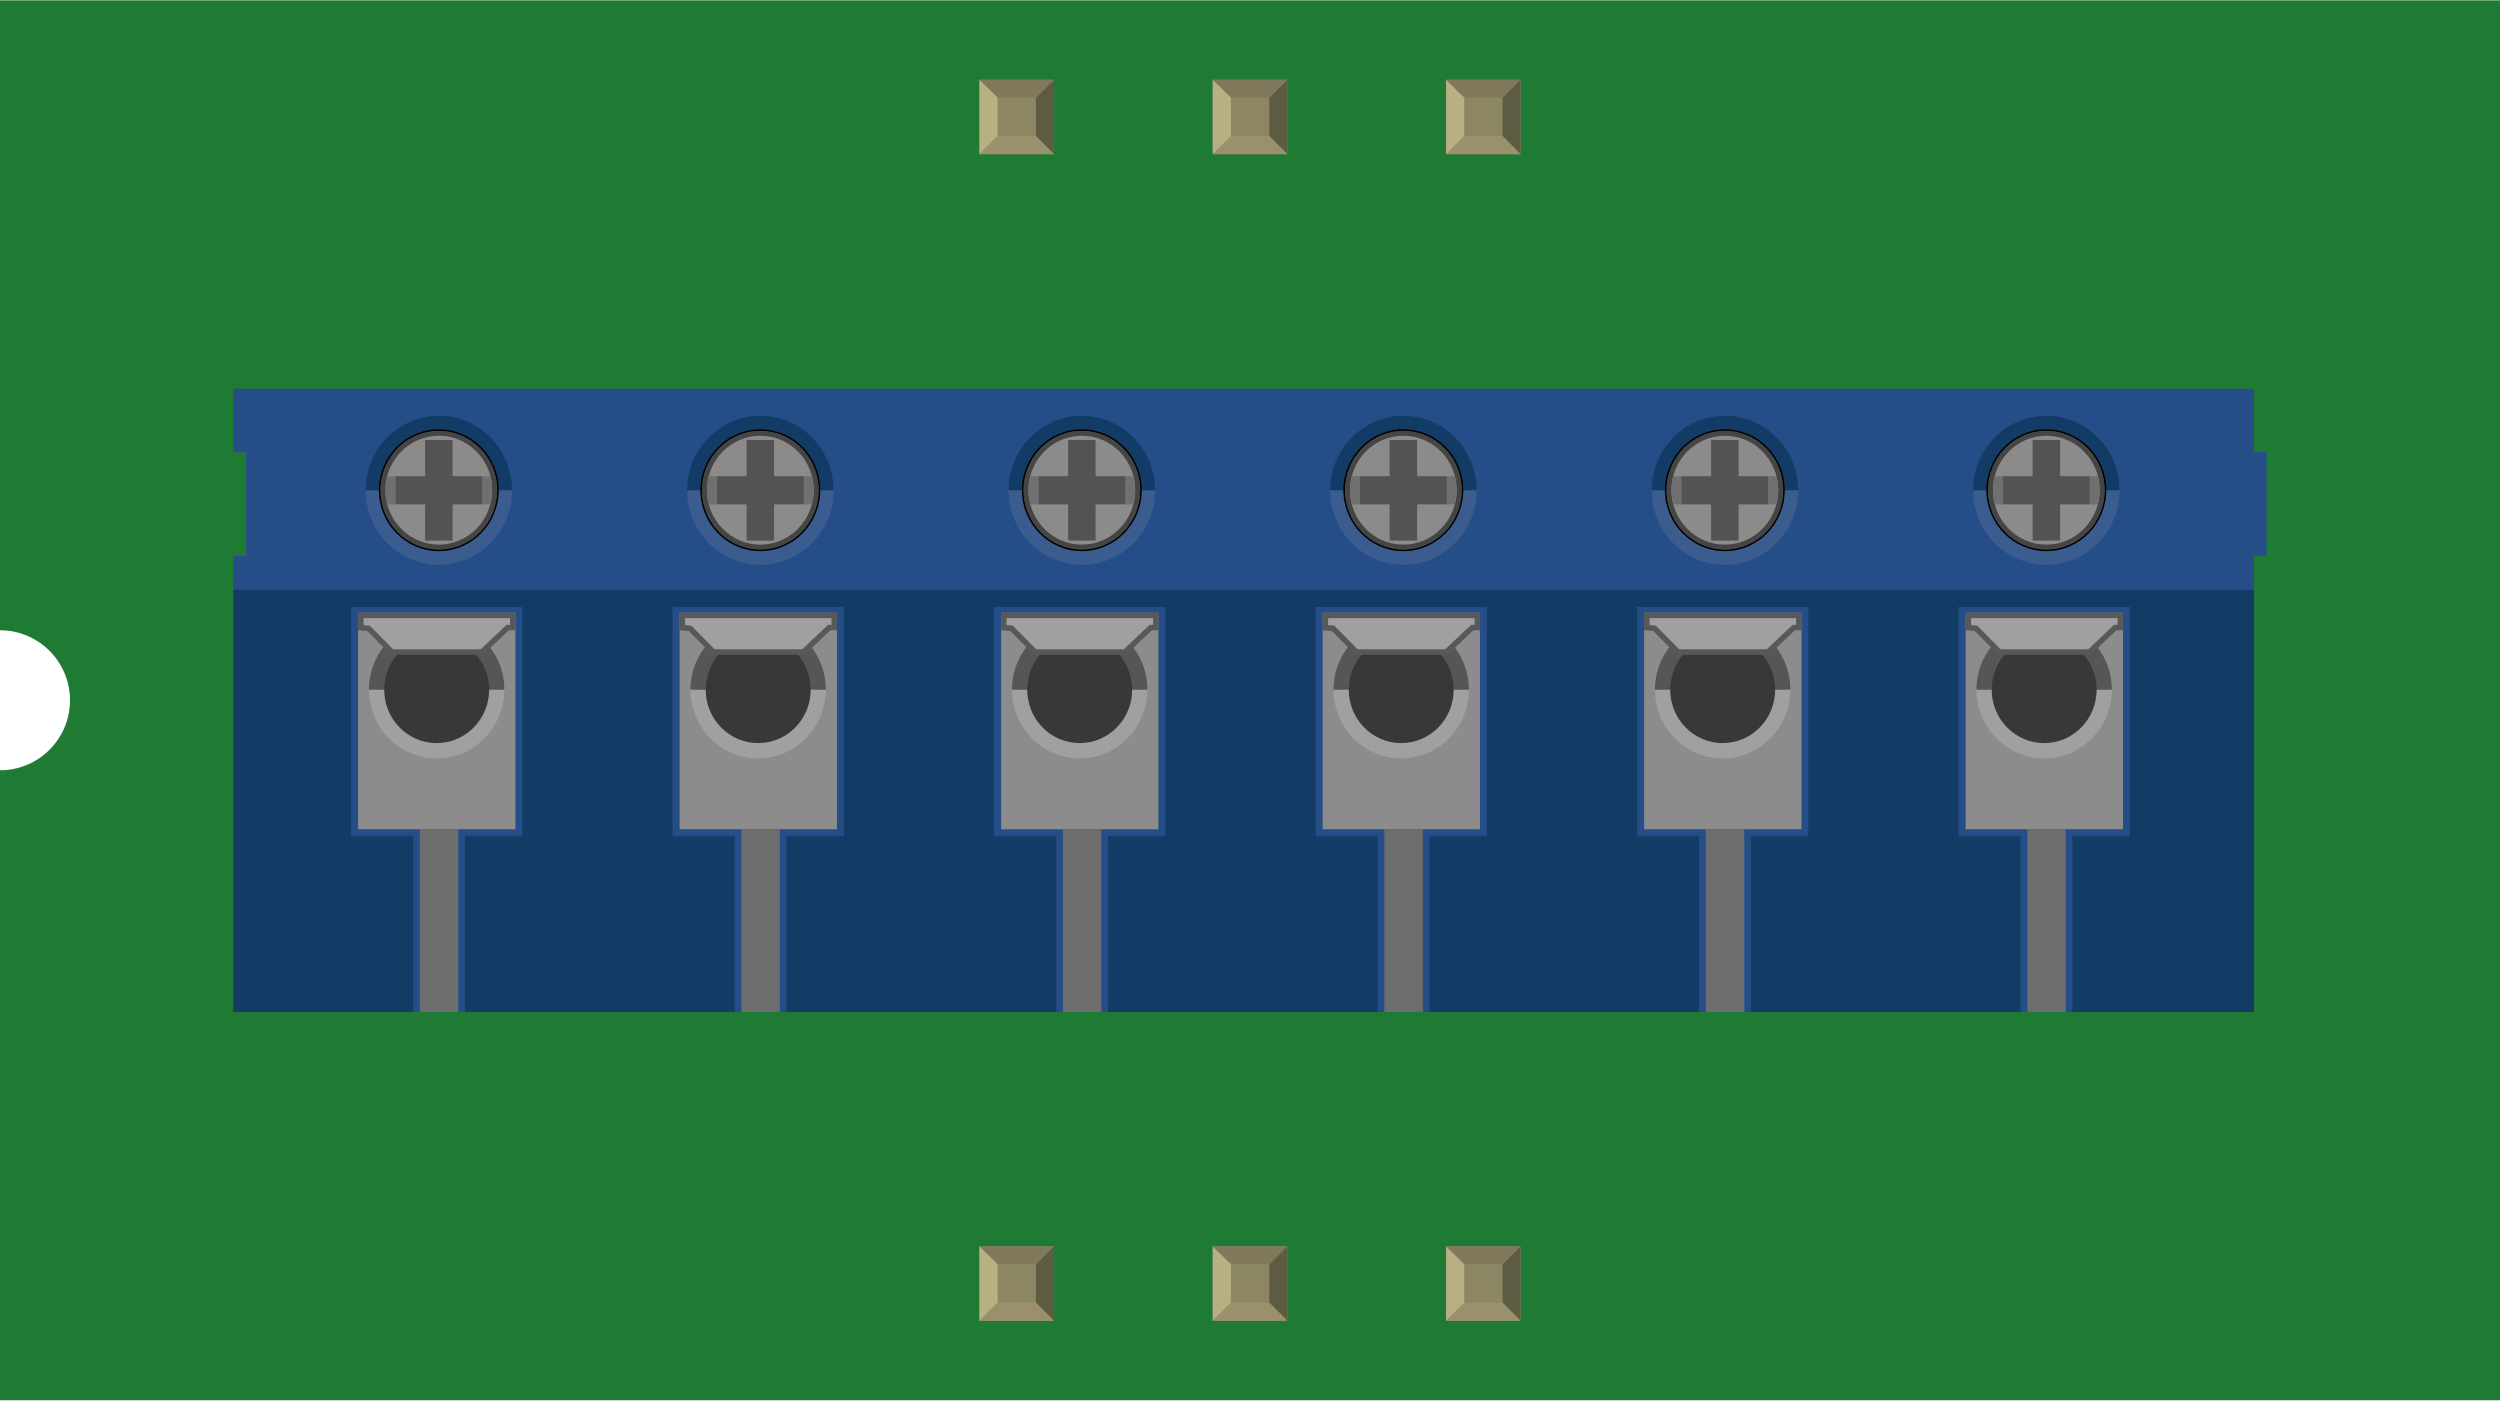 <?xml version='1.0' encoding='UTF-8' standalone='no'?>
<!-- Created with Fritzing (http://www.fritzing.org/) -->
<svg xmlns="http://www.w3.org/2000/svg" width="1.071in" x="0in" version="1.2" y="0in"  height="0.6in" viewBox="0 0 1071.49 600" baseProfile="tiny" xmlns:svg="http://www.w3.org/2000/svg">
 <desc>Fritzing breadboard generated by brd2svg</desc>
 <g id="breadboard">
  <g id="icon">
   <path fill="#1F7A34" stroke="none" stroke-width="0" d="M0,0L0,270A30,30 0 0 1 0,330L0,600L1071.49,600L1071.49,0L0,0z"/>
   <g transform="translate(100,166.458)">
    <polygon fill="#254E89" points="0,27.181,5.472,27.181,5.472,71.653,0,71.653,0,177.542,866.014,177.542,866.014,71.653,871.486,71.653,871.486,27.181,866.014,27.181,866.014,0,0,0" stroke-width="0"/>
    <polygon fill="#123C66" points="0,267.097,866.014,267.097,866.014,86.181,0,86.181" stroke-width="0"/>
    <g stroke-width="0">
     <path fill="#3A5C8E" stroke-width="0" d="M777.056,75.472c17.306,0,31.417,-14.306,31.417,-31.958l-62.792,0C745.639,61.181,759.722,75.472,777.056,75.472z"/>
     <path fill="#123C66" stroke-width="0" d="M777.056,11.597c-17.306,0,-31.389,14.319,-31.389,31.917l62.778,0C808.458,25.903,794.389,11.597,777.056,11.597z"/>
     <polygon fill="#254E89" points="739.458,93.556,739.458,191.792,766.042,191.792,766.042,267.111,788.222,267.111,788.222,191.792,812.833,191.792,812.833,93.556" stroke-width="0"/>
     <rect width="67.417" x="742.472" y="96.014" fill="#8D8C8C" height="92.806" stroke-width="0"/>
     <path fill="#A0A0A0" stroke-width="0" d="M776.153,158.458c15.972,0,28.972,-13.208,28.972,-29.556l-58.028,0C747.125,145.25,760.125,158.458,776.153,158.458z"/>
     <path fill="#565656" stroke-width="0" d="M776.153,99.5c-16,0,-29.056,13.167,-29.056,29.486l58.028,0C805.125,112.694,792.194,99.5,776.153,99.5z"/>
     <ellipse fill="#383838" cx="776.125" cy="129" rx="22.486" ry="22.889" stroke-width="0"/>
     <rect width="16.472" x="768.917" y="188.792" fill="#6D6D6D" height="78.333" stroke-width="0"/>
     <g stroke-width="0">
      <g stroke-width="0">
       <polygon fill="#A0A0A0" points="756.944,112.847,746.917,102.694,743.611,102.431,743.611,97.153,808.764,97.153,808.764,102.361,806.597,102.361,795.5,112.847" stroke="#57585A" stroke-width="2.361" stroke-miterlimit="10"/>
      </g>
     </g>
     <g stroke-width="0">
      <path fill="#8B8B8B" stroke-width="0" d="M777.056,69.278c-13.972,0,-25.333,-11.556,-25.333,-25.764c0,-14.194,11.361,-25.75,25.333,-25.75c6.694,0,13.028,2.611,17.792,7.417c4.861,4.889,7.542,11.389,7.542,18.333C802.389,57.722,791.028,69.278,777.056,69.278z"/>
      <g stroke-width="0">
       <path stroke-width="0" d="M777.056,18.083c13.806,0,25.014,11.389,24.986,25.417c0,14.042,-11.181,25.417,-24.986,25.417c-13.778,0,-24.986,-11.375,-24.986,-25.417C752.069,29.472,763.278,18.083,777.056,18.083M777.056,17.389c-14.181,0,-25.694,11.708,-25.694,26.111s11.5,26.125,25.694,26.125c14.167,0,25.667,-11.722,25.667,-26.125c0.028,-7.042,-2.681,-13.625,-7.625,-18.597C790.236,20.069,783.833,17.389,777.056,17.389L777.056,17.389z"/>
      </g>
      <g opacity="0.5" stroke-width="0">
       <path stroke-width="0" d="M777.056,20.167c6.056,0,11.75,2.375,16.056,6.694c4.389,4.417,6.833,10.319,6.806,16.625c0,12.875,-10.25,23.347,-22.861,23.347c-12.639,0,-22.889,-10.472,-22.889,-23.347C754.153,30.639,764.417,20.167,777.056,20.167M777.056,18.083c-13.778,0,-24.986,11.389,-24.986,25.417c0,14.042,11.208,25.417,24.986,25.417c13.806,0,24.986,-11.375,24.986,-25.417C802.069,29.472,790.861,18.083,777.056,18.083L777.056,18.083z"/>
      </g>
     </g>
     <g stroke-width="0">
      <path fill="#707070" stroke-width="0" d="M754.153,43.5c0,2.111,0.347,4.111,0.861,6.083l44.028,0c0.514,-1.944,0.861,-3.958,0.861,-6.083c0,-2.028,-0.319,-4.028,-0.847,-5.958L755,37.542C754.514,39.458,754.153,41.444,754.153,43.5z"/>
     </g>
     <polygon fill="#545252" points="795.611,37.542,782.944,37.542,782.944,21.986,771.167,21.986,771.167,37.542,758.528,37.542,758.528,49.514,771.167,49.514,771.167,65.083,782.944,65.083,782.944,49.514,795.611,49.514" stroke-width="0"/>
    </g>
    <g stroke-width="0">
     <path fill="#3A5C8E" stroke-width="0" d="M639.264,75.472c17.306,0,31.417,-14.306,31.417,-31.958l-62.792,0C607.847,61.181,621.931,75.472,639.264,75.472z"/>
     <path fill="#123C66" stroke-width="0" d="M639.264,11.597c-17.306,0,-31.389,14.319,-31.389,31.917l62.778,0C670.681,25.903,656.597,11.597,639.264,11.597z"/>
     <polygon fill="#254E89" points="601.667,93.556,601.667,191.792,628.25,191.792,628.25,267.111,650.444,267.111,650.444,191.792,675.042,191.792,675.042,93.556" stroke-width="0"/>
     <rect width="67.417" x="604.681" y="96.014" fill="#8D8C8C" height="92.806" stroke-width="0"/>
     <path fill="#A0A0A0" stroke-width="0" d="M638.361,158.458c15.972,0,28.972,-13.208,28.972,-29.556l-58.028,0C609.347,145.25,622.333,158.458,638.361,158.458z"/>
     <path fill="#565656" stroke-width="0" d="M638.361,99.5c-16,0,-29.056,13.167,-29.056,29.486l58.028,0C667.333,112.694,654.403,99.5,638.361,99.5z"/>
     <ellipse fill="#383838" cx="638.333" cy="129" rx="22.486" ry="22.889" stroke-width="0"/>
     <rect width="16.472" x="631.125" y="188.792" fill="#6D6D6D" height="78.333" stroke-width="0"/>
     <g stroke-width="0">
      <g stroke-width="0">
       <polygon fill="#A0A0A0" points="619.167,112.847,609.125,102.694,605.819,102.431,605.819,97.153,670.972,97.153,670.972,102.361,668.806,102.361,657.708,112.847" stroke="#57585A" stroke-width="2.361" stroke-miterlimit="10"/>
      </g>
     </g>
     <g stroke-width="0">
      <path fill="#8B8B8B" stroke-width="0" d="M639.264,69.278c-13.972,0,-25.333,-11.556,-25.333,-25.764c0,-14.194,11.361,-25.75,25.333,-25.75c6.694,0,13.028,2.611,17.792,7.417c4.861,4.889,7.542,11.389,7.542,18.333C664.597,57.722,653.236,69.278,639.264,69.278z"/>
      <g stroke-width="0">
       <path stroke-width="0" d="M639.264,18.083c13.806,0,25.014,11.389,24.986,25.417c0,14.042,-11.181,25.417,-24.986,25.417c-13.778,0,-24.986,-11.375,-24.986,-25.417C614.278,29.472,625.486,18.083,639.264,18.083M639.264,17.389c-14.181,0,-25.694,11.708,-25.694,26.111s11.5,26.125,25.694,26.125c14.167,0,25.667,-11.722,25.667,-26.125c0.028,-7.042,-2.681,-13.625,-7.625,-18.597C652.444,20.069,646.042,17.389,639.264,17.389L639.264,17.389z"/>
      </g>
      <g opacity="0.5" stroke-width="0">
       <path stroke-width="0" d="M639.264,20.167c6.056,0,11.75,2.375,16.056,6.694c4.389,4.417,6.833,10.319,6.806,16.625c0,12.875,-10.25,23.347,-22.861,23.347c-12.639,0,-22.889,-10.472,-22.889,-23.347C616.361,30.639,626.625,20.167,639.264,20.167M639.264,18.083c-13.778,0,-24.986,11.389,-24.986,25.417c0,14.042,11.208,25.417,24.986,25.417c13.806,0,24.986,-11.375,24.986,-25.417C664.278,29.472,653.069,18.083,639.264,18.083L639.264,18.083z"/>
      </g>
     </g>
     <g stroke-width="0">
      <path fill="#707070" stroke-width="0" d="M616.361,43.5c0,2.111,0.347,4.111,0.861,6.083l44.028,0c0.514,-1.944,0.861,-3.958,0.861,-6.083c0,-2.028,-0.319,-4.028,-0.847,-5.958l-44.083,0C616.722,39.458,616.361,41.444,616.361,43.5z"/>
     </g>
     <polygon fill="#545252" points="657.819,37.542,645.153,37.542,645.153,21.986,633.375,21.986,633.375,37.542,620.736,37.542,620.736,49.514,633.375,49.514,633.375,65.083,645.153,65.083,645.153,49.514,657.819,49.514" stroke-width="0"/>
    </g>
    <g stroke-width="0">
     <path fill="#3A5C8E" stroke-width="0" d="M501.472,75.472c17.306,0,31.417,-14.306,31.417,-31.958l-62.792,0C470.056,61.181,484.139,75.472,501.472,75.472z"/>
     <path fill="#123C66" stroke-width="0" d="M501.472,11.597c-17.306,0,-31.389,14.319,-31.389,31.917l62.778,0C532.889,25.903,518.806,11.597,501.472,11.597z"/>
     <polygon fill="#254E89" points="463.875,93.556,463.875,191.792,490.458,191.792,490.458,267.111,512.653,267.111,512.653,191.792,537.25,191.792,537.25,93.556" stroke-width="0"/>
     <rect width="67.417" x="466.889" y="96.014" fill="#8D8C8C" height="92.806" stroke-width="0"/>
     <path fill="#A0A0A0" stroke-width="0" d="M500.583,158.458c15.972,0,28.972,-13.208,28.972,-29.556L471.528,128.903C471.556,145.25,484.542,158.458,500.583,158.458z"/>
     <path fill="#565656" stroke-width="0" d="M500.583,99.5c-16,0,-29.056,13.167,-29.056,29.486l58.028,0C529.542,112.694,516.611,99.5,500.583,99.5z"/>
     <ellipse fill="#383838" cx="500.556" cy="129" rx="22.486" ry="22.889" stroke-width="0"/>
     <rect width="16.472" x="493.333" y="188.792" fill="#6D6D6D" height="78.333" stroke-width="0"/>
     <g stroke-width="0">
      <g stroke-width="0">
       <polygon fill="#A0A0A0" points="481.375,112.847,471.333,102.694,468.028,102.431,468.028,97.153,533.181,97.153,533.181,102.361,531.014,102.361,519.917,112.847" stroke="#57585A" stroke-width="2.361" stroke-miterlimit="10"/>
      </g>
     </g>
     <g stroke-width="0">
      <path fill="#8B8B8B" stroke-width="0" d="M501.472,69.278c-13.972,0,-25.333,-11.556,-25.333,-25.764c0,-14.194,11.361,-25.75,25.333,-25.75c6.694,0,13.028,2.611,17.792,7.417c4.861,4.889,7.542,11.389,7.542,18.333C526.806,57.722,515.444,69.278,501.472,69.278z"/>
      <g stroke-width="0">
       <path stroke-width="0" d="M501.472,18.083c13.806,0,25.014,11.389,24.986,25.417c0,14.042,-11.181,25.417,-24.986,25.417c-13.778,0,-24.986,-11.375,-24.986,-25.417C476.486,29.472,487.694,18.083,501.472,18.083M501.472,17.389c-14.181,0,-25.694,11.708,-25.694,26.111s11.5,26.125,25.694,26.125c14.167,0,25.667,-11.722,25.667,-26.125c0.028,-7.042,-2.681,-13.625,-7.625,-18.597C514.653,20.069,508.25,17.389,501.472,17.389L501.472,17.389z"/>
      </g>
      <g opacity="0.5" stroke-width="0">
       <path stroke-width="0" d="M501.472,20.167c6.056,0,11.75,2.375,16.056,6.694c4.389,4.417,6.833,10.319,6.806,16.625c0,12.875,-10.25,23.347,-22.861,23.347c-12.639,0,-22.889,-10.472,-22.889,-23.347C478.583,30.639,488.833,20.167,501.472,20.167M501.472,18.083c-13.778,0,-24.986,11.389,-24.986,25.417c0,14.042,11.208,25.417,24.986,25.417c13.806,0,24.986,-11.375,24.986,-25.417C526.486,29.472,515.278,18.083,501.472,18.083L501.472,18.083z"/>
      </g>
     </g>
     <g stroke-width="0">
      <path fill="#707070" stroke-width="0" d="M478.583,43.5c0,2.111,0.347,4.111,0.861,6.083l44.028,0c0.514,-1.944,0.861,-3.958,0.861,-6.083c0,-2.028,-0.319,-4.028,-0.847,-5.958l-44.083,0C478.931,39.458,478.583,41.444,478.583,43.5z"/>
     </g>
     <polygon fill="#545252" points="520.028,37.542,507.361,37.542,507.361,21.986,495.583,21.986,495.583,37.542,482.944,37.542,482.944,49.514,495.583,49.514,495.583,65.083,507.361,65.083,507.361,49.514,520.028,49.514" stroke-width="0"/>
    </g>
    <g stroke-width="0">
     <path fill="#3A5C8E" stroke-width="0" d="M363.681,75.472c17.306,0,31.417,-14.306,31.417,-31.958l-62.792,0C332.264,61.181,346.347,75.472,363.681,75.472z"/>
     <path fill="#123C66" stroke-width="0" d="M363.681,11.597c-17.306,0,-31.389,14.319,-31.389,31.917l62.778,0C395.083,25.903,381.014,11.597,363.681,11.597z"/>
     <polygon fill="#254E89" points="326.083,93.556,326.083,191.792,352.667,191.792,352.667,267.111,374.847,267.111,374.847,191.792,399.458,191.792,399.458,93.556" stroke-width="0"/>
     <rect width="67.417" x="329.083" y="96.014" fill="#8D8C8C" height="92.806" stroke-width="0"/>
     <path fill="#A0A0A0" stroke-width="0" d="M362.778,158.458c15.972,0,28.972,-13.208,28.972,-29.556l-58.028,0C333.75,145.25,346.75,158.458,362.778,158.458z"/>
     <path fill="#565656" stroke-width="0" d="M362.778,99.5c-16,0,-29.056,13.167,-29.056,29.486l58.028,0C391.75,112.694,378.806,99.5,362.778,99.5z"/>
     <ellipse fill="#383838" cx="362.75" cy="129" rx="22.486" ry="22.889" stroke-width="0"/>
     <rect width="16.472" x="355.542" y="188.792" fill="#6D6D6D" height="78.333" stroke-width="0"/>
     <g stroke-width="0">
      <g stroke-width="0">
       <polygon fill="#A0A0A0" points="343.569,112.847,333.542,102.694,330.222,102.431,330.222,97.153,395.389,97.153,395.389,102.361,393.222,102.361,382.125,112.847" stroke="#57585A" stroke-width="2.361" stroke-miterlimit="10"/>
      </g>
     </g>
     <g stroke-width="0">
      <path fill="#8B8B8B" stroke-width="0" d="M363.681,69.278c-13.972,0,-25.333,-11.556,-25.333,-25.764c0,-14.194,11.361,-25.75,25.333,-25.75c6.694,0,13.028,2.611,17.792,7.417c4.861,4.889,7.542,11.389,7.542,18.333C389.014,57.722,377.639,69.278,363.681,69.278z"/>
      <g stroke-width="0">
       <path stroke-width="0" d="M363.681,18.083c13.806,0,25.014,11.389,24.986,25.417c0,14.042,-11.181,25.417,-24.986,25.417c-13.778,0,-24.986,-11.375,-24.986,-25.417C338.694,29.472,349.889,18.083,363.681,18.083M363.681,17.389c-14.181,0,-25.694,11.708,-25.694,26.111s11.5,26.125,25.694,26.125c14.167,0,25.667,-11.722,25.667,-26.125c0.028,-7.042,-2.681,-13.625,-7.625,-18.597C376.861,20.069,370.458,17.389,363.681,17.389L363.681,17.389z"/>
      </g>
      <g opacity="0.5" stroke-width="0">
       <path stroke-width="0" d="M363.681,20.167c6.056,0,11.75,2.375,16.056,6.694c4.389,4.417,6.833,10.319,6.806,16.625c0,12.875,-10.25,23.347,-22.861,23.347c-12.639,0,-22.889,-10.472,-22.889,-23.347C340.778,30.639,351.028,20.167,363.681,20.167M363.681,18.083c-13.778,0,-24.986,11.389,-24.986,25.417c0,14.042,11.208,25.417,24.986,25.417c13.806,0,24.986,-11.375,24.986,-25.417C388.681,29.472,377.486,18.083,363.681,18.083L363.681,18.083z"/>
      </g>
     </g>
     <g stroke-width="0">
      <path fill="#707070" stroke-width="0" d="M340.778,43.5c0,2.111,0.347,4.111,0.861,6.083l44.028,0c0.514,-1.944,0.861,-3.958,0.861,-6.083c0,-2.028,-0.319,-4.028,-0.847,-5.958l-44.083,0C341.139,39.458,340.778,41.444,340.778,43.5z"/>
     </g>
     <polygon fill="#545252" points="382.236,37.542,369.556,37.542,369.556,21.986,357.792,21.986,357.792,37.542,345.153,37.542,345.153,49.514,357.792,49.514,357.792,65.083,369.556,65.083,369.556,49.514,382.236,49.514" stroke-width="0"/>
    </g>
    <g stroke-width="0">
     <path fill="#3A5C8E" stroke-width="0" d="M225.875,75.472c17.306,0,31.417,-14.306,31.417,-31.958l-62.792,0C194.458,61.181,208.542,75.472,225.875,75.472z"/>
     <path fill="#123C66" stroke-width="0" d="M225.875,11.597c-17.306,0,-31.389,14.319,-31.389,31.917l62.778,0C257.292,25.903,243.208,11.597,225.875,11.597z"/>
     <polygon fill="#254E89" points="188.278,93.556,188.278,191.792,214.861,191.792,214.861,267.111,237.056,267.111,237.056,191.792,261.653,191.792,261.653,93.556" stroke-width="0"/>
     <rect width="67.417" x="191.292" y="96.014" fill="#8D8C8C" height="92.806" stroke-width="0"/>
     <path fill="#A0A0A0" stroke-width="0" d="M224.986,158.458c15.972,0,28.972,-13.208,28.972,-29.556l-58.028,0C195.958,145.25,208.944,158.458,224.986,158.458z"/>
     <path fill="#565656" stroke-width="0" d="M224.986,99.5c-16,0,-29.056,13.167,-29.056,29.486l58.028,0C253.958,112.694,241.014,99.5,224.986,99.5z"/>
     <ellipse fill="#383838" cx="224.958" cy="129" rx="22.486" ry="22.889" stroke-width="0"/>
     <rect width="16.472" x="217.736" y="188.792" fill="#6D6D6D" height="78.333" stroke-width="0"/>
     <g stroke-width="0">
      <g stroke-width="0">
       <polygon fill="#A0A0A0" points="205.778,112.847,195.736,102.694,192.431,102.431,192.431,97.153,257.583,97.153,257.583,102.361,255.417,102.361,244.319,112.847" stroke="#57585A" stroke-width="2.361" stroke-miterlimit="10"/>
      </g>
     </g>
     <g stroke-width="0">
      <path fill="#8B8B8B" stroke-width="0" d="M225.875,69.278c-13.972,0,-25.333,-11.556,-25.333,-25.764c0,-14.194,11.361,-25.75,25.333,-25.75c6.694,0,13.028,2.611,17.792,7.417c4.861,4.889,7.542,11.389,7.542,18.333C251.208,57.722,239.847,69.278,225.875,69.278z"/>
      <g stroke-width="0">
       <path stroke-width="0" d="M225.875,18.083c13.806,0,25.014,11.389,24.986,25.417c0,14.042,-11.181,25.417,-24.986,25.417c-13.778,0,-24.986,-11.375,-24.986,-25.417C200.889,29.472,212.097,18.083,225.875,18.083M225.875,17.389c-14.181,0,-25.694,11.708,-25.694,26.111s11.5,26.125,25.694,26.125c14.167,0,25.667,-11.722,25.667,-26.125c0.028,-7.042,-2.681,-13.625,-7.625,-18.597C239.056,20.069,232.653,17.389,225.875,17.389L225.875,17.389z"/>
      </g>
      <g opacity="0.5" stroke-width="0">
       <path stroke-width="0" d="M225.875,20.167c6.056,0,11.75,2.375,16.056,6.694c4.389,4.417,6.833,10.319,6.806,16.625c0,12.875,-10.25,23.347,-22.861,23.347c-12.639,0,-22.889,-10.472,-22.889,-23.347C202.986,30.639,213.236,20.167,225.875,20.167M225.875,18.083c-13.778,0,-24.986,11.389,-24.986,25.417c0,14.042,11.208,25.417,24.986,25.417c13.806,0,24.986,-11.375,24.986,-25.417C250.889,29.472,239.681,18.083,225.875,18.083L225.875,18.083z"/>
      </g>
     </g>
     <g stroke-width="0">
      <path fill="#707070" stroke-width="0" d="M202.986,43.5c0,2.111,0.347,4.111,0.861,6.083l44.028,0c0.514,-1.944,0.861,-3.958,0.861,-6.083c0,-2.028,-0.319,-4.028,-0.847,-5.958l-44.083,0C203.333,39.458,202.986,41.444,202.986,43.5z"/>
     </g>
     <polygon fill="#545252" points="244.431,37.542,231.764,37.542,231.764,21.986,219.986,21.986,219.986,37.542,207.347,37.542,207.347,49.514,219.986,49.514,219.986,65.083,231.764,65.083,231.764,49.514,244.431,49.514" stroke-width="0"/>
    </g>
    <g stroke-width="0">
     <path fill="#3A5C8E" stroke-width="0" d="M88.083,75.472c17.306,0,31.417,-14.306,31.417,-31.958L56.694,43.514C56.667,61.181,70.75,75.472,88.083,75.472z"/>
     <path fill="#123C66" stroke-width="0" d="M88.083,11.597c-17.306,0,-31.389,14.319,-31.389,31.917l62.778,0C119.5,25.903,105.417,11.597,88.083,11.597z"/>
     <polygon fill="#254E89" points="50.486,93.556,50.486,191.792,77.069,191.792,77.069,267.111,99.25,267.111,99.25,191.792,123.861,191.792,123.861,93.556" stroke-width="0"/>
     <rect width="67.417" x="53.5" y="96.014" fill="#8D8C8C" height="92.806" stroke-width="0"/>
     <path fill="#A0A0A0" stroke-width="0" d="M87.181,158.458c15.972,0,28.972,-13.208,28.972,-29.556L58.139,128.903C58.167,145.25,71.153,158.458,87.181,158.458z"/>
     <path fill="#565656" stroke-width="0" d="M87.181,99.5c-16,0,-29.056,13.167,-29.056,29.486l58.028,0C116.153,112.694,103.222,99.5,87.181,99.5z"/>
     <ellipse fill="#383838" cx="87.153" cy="129" rx="22.486" ry="22.889" stroke-width="0"/>
     <rect width="16.472" x="79.944" y="188.792" fill="#6D6D6D" height="78.333" stroke-width="0"/>
     <g stroke-width="0">
      <g stroke-width="0">
       <polygon fill="#A0A0A0" points="67.986,112.847,57.944,102.694,54.639,102.431,54.639,97.153,119.792,97.153,119.792,102.361,117.625,102.361,106.528,112.847" stroke="#57585A" stroke-width="2.361" stroke-miterlimit="10"/>
      </g>
     </g>
     <g stroke-width="0">
      <path fill="#8B8B8B" stroke-width="0" d="M88.083,69.278c-13.972,0,-25.333,-11.556,-25.333,-25.764c0,-14.194,11.361,-25.75,25.333,-25.75c6.694,0,13.028,2.611,17.792,7.417c4.861,4.889,7.542,11.389,7.542,18.333C113.417,57.722,102.056,69.278,88.083,69.278z"/>
      <g stroke-width="0">
       <path stroke-width="0" d="M88.083,18.083c13.806,0,25.014,11.389,24.986,25.417c0,14.042,-11.181,25.417,-24.986,25.417c-13.778,0,-24.986,-11.375,-24.986,-25.417C63.097,29.472,74.306,18.083,88.083,18.083M88.083,17.389c-14.181,0,-25.694,11.708,-25.694,26.111s11.5,26.125,25.694,26.125c14.167,0,25.667,-11.722,25.667,-26.125c0.028,-7.042,-2.681,-13.625,-7.625,-18.597C101.264,20.069,94.861,17.389,88.083,17.389L88.083,17.389z"/>
      </g>
      <g opacity="0.5" stroke-width="0">
       <path stroke-width="0" d="M88.083,20.167c6.056,0,11.75,2.375,16.056,6.694c4.389,4.417,6.833,10.319,6.806,16.625c0,12.875,-10.25,23.347,-22.861,23.347c-12.639,0,-22.889,-10.472,-22.889,-23.347C65.181,30.639,75.444,20.167,88.083,20.167M88.083,18.083c-13.778,0,-24.986,11.389,-24.986,25.417c0,14.042,11.208,25.417,24.986,25.417c13.806,0,24.986,-11.375,24.986,-25.417C113.097,29.472,101.889,18.083,88.083,18.083L88.083,18.083z"/>
      </g>
     </g>
     <g stroke-width="0">
      <path fill="#707070" stroke-width="0" d="M65.181,43.5c0,2.111,0.347,4.111,0.861,6.083l44.028,0c0.514,-1.944,0.861,-3.958,0.861,-6.083c0,-2.028,-0.319,-4.028,-0.847,-5.958L66.028,37.542C65.542,39.458,65.181,41.444,65.181,43.5z"/>
     </g>
     <polygon fill="#545252" points="106.639,37.542,93.972,37.542,93.972,21.986,82.194,21.986,82.194,37.542,69.556,37.542,69.556,49.514,82.194,49.514,82.194,65.083,93.972,65.083,93.972,49.514,106.639,49.514" stroke-width="0"/>
    </g>
   </g>
  </g>
  <g transform="translate(419.778,534.05)">
   <rect width="31.93" x="0" y="0" fill="#8D8C8C" height="31.9" id="connector0pin" stroke-width="0"/>
   <rect width="16.444" x="7.792" y="7.735" fill="#8C8663" height="16.415" stroke-width="0"/>
   <polygon fill="#B8AF82" points="0,31.9,7.792,24.137,7.792,6.972,0,0" stroke-width="0"/>
   <polygon fill="#80795B" points="24.208,7.763,7.903,7.763,0,0,31.93,0" stroke-width="0"/>
   <polygon fill="#5E5B43" points="24.208,24.137,24.208,7.763,31.93,0,31.93,31.9" stroke-width="0"/>
   <polygon fill="#9A916C" points="0,31.9,7.875,24.137,24.208,24.137,31.93,31.9" stroke-width="0"/>
  </g>
  <g transform="translate(419.778,34.05)">
   <rect width="31.93" x="0" y="0" fill="#8D8C8C" height="31.9" id="connector5pin" stroke-width="0"/>
   <rect width="16.444" x="7.792" y="7.735" fill="#8C8663" height="16.415" stroke-width="0"/>
   <polygon fill="#B8AF82" points="0,31.9,7.792,24.137,7.792,6.972,0,0" stroke-width="0"/>
   <polygon fill="#80795B" points="24.208,7.763,7.903,7.763,0,0,31.93,0" stroke-width="0"/>
   <polygon fill="#5E5B43" points="24.208,24.137,24.208,7.763,31.93,0,31.93,31.9" stroke-width="0"/>
   <polygon fill="#9A916C" points="0,31.9,7.875,24.137,24.208,24.137,31.93,31.9" stroke-width="0"/>
  </g>
  <g transform="translate(519.778,534.05)">
   <rect width="31.93" x="0" y="0" fill="#8D8C8C" height="31.9" id="connector1pin" stroke-width="0"/>
   <rect width="16.444" x="7.792" y="7.735" fill="#8C8663" height="16.415" stroke-width="0"/>
   <polygon fill="#B8AF82" points="0,31.9,7.792,24.137,7.792,6.972,0,0" stroke-width="0"/>
   <polygon fill="#80795B" points="24.208,7.763,7.903,7.763,0,0,31.93,0" stroke-width="0"/>
   <polygon fill="#5E5B43" points="24.208,24.137,24.208,7.763,31.93,0,31.93,31.9" stroke-width="0"/>
   <polygon fill="#9A916C" points="0,31.9,7.875,24.137,24.208,24.137,31.93,31.9" stroke-width="0"/>
  </g>
  <g transform="translate(519.778,34.05)">
   <rect width="31.93" x="0" y="0" fill="#8D8C8C" height="31.9" id="connector4pin" stroke-width="0"/>
   <rect width="16.444" x="7.792" y="7.735" fill="#8C8663" height="16.415" stroke-width="0"/>
   <polygon fill="#B8AF82" points="0,31.9,7.792,24.137,7.792,6.972,0,0" stroke-width="0"/>
   <polygon fill="#80795B" points="24.208,7.763,7.903,7.763,0,0,31.93,0" stroke-width="0"/>
   <polygon fill="#5E5B43" points="24.208,24.137,24.208,7.763,31.93,0,31.93,31.9" stroke-width="0"/>
   <polygon fill="#9A916C" points="0,31.9,7.875,24.137,24.208,24.137,31.93,31.9" stroke-width="0"/>
  </g>
  <g transform="translate(619.778,534.05)">
   <rect width="31.93" x="0" y="0" fill="#8D8C8C" height="31.9" id="connector2pin" stroke-width="0"/>
   <rect width="16.444" x="7.792" y="7.735" fill="#8C8663" height="16.415" stroke-width="0"/>
   <polygon fill="#B8AF82" points="0,31.9,7.792,24.137,7.792,6.972,0,0" stroke-width="0"/>
   <polygon fill="#80795B" points="24.208,7.763,7.903,7.763,0,0,31.93,0" stroke-width="0"/>
   <polygon fill="#5E5B43" points="24.208,24.137,24.208,7.763,31.93,0,31.93,31.9" stroke-width="0"/>
   <polygon fill="#9A916C" points="0,31.9,7.875,24.137,24.208,24.137,31.93,31.9" stroke-width="0"/>
  </g>
  <g transform="translate(619.778,34.05)">
   <rect width="31.93" x="0" y="0" fill="#8D8C8C" height="31.9" id="connector3pin" stroke-width="0"/>
   <rect width="16.444" x="7.792" y="7.735" fill="#8C8663" height="16.415" stroke-width="0"/>
   <polygon fill="#B8AF82" points="0,31.9,7.792,24.137,7.792,6.972,0,0" stroke-width="0"/>
   <polygon fill="#80795B" points="24.208,7.763,7.903,7.763,0,0,31.93,0" stroke-width="0"/>
   <polygon fill="#5E5B43" points="24.208,24.137,24.208,7.763,31.93,0,31.93,31.9" stroke-width="0"/>
   <polygon fill="#9A916C" points="0,31.9,7.875,24.137,24.208,24.137,31.93,31.9" stroke-width="0"/>
  </g>
 </g>
</svg>
